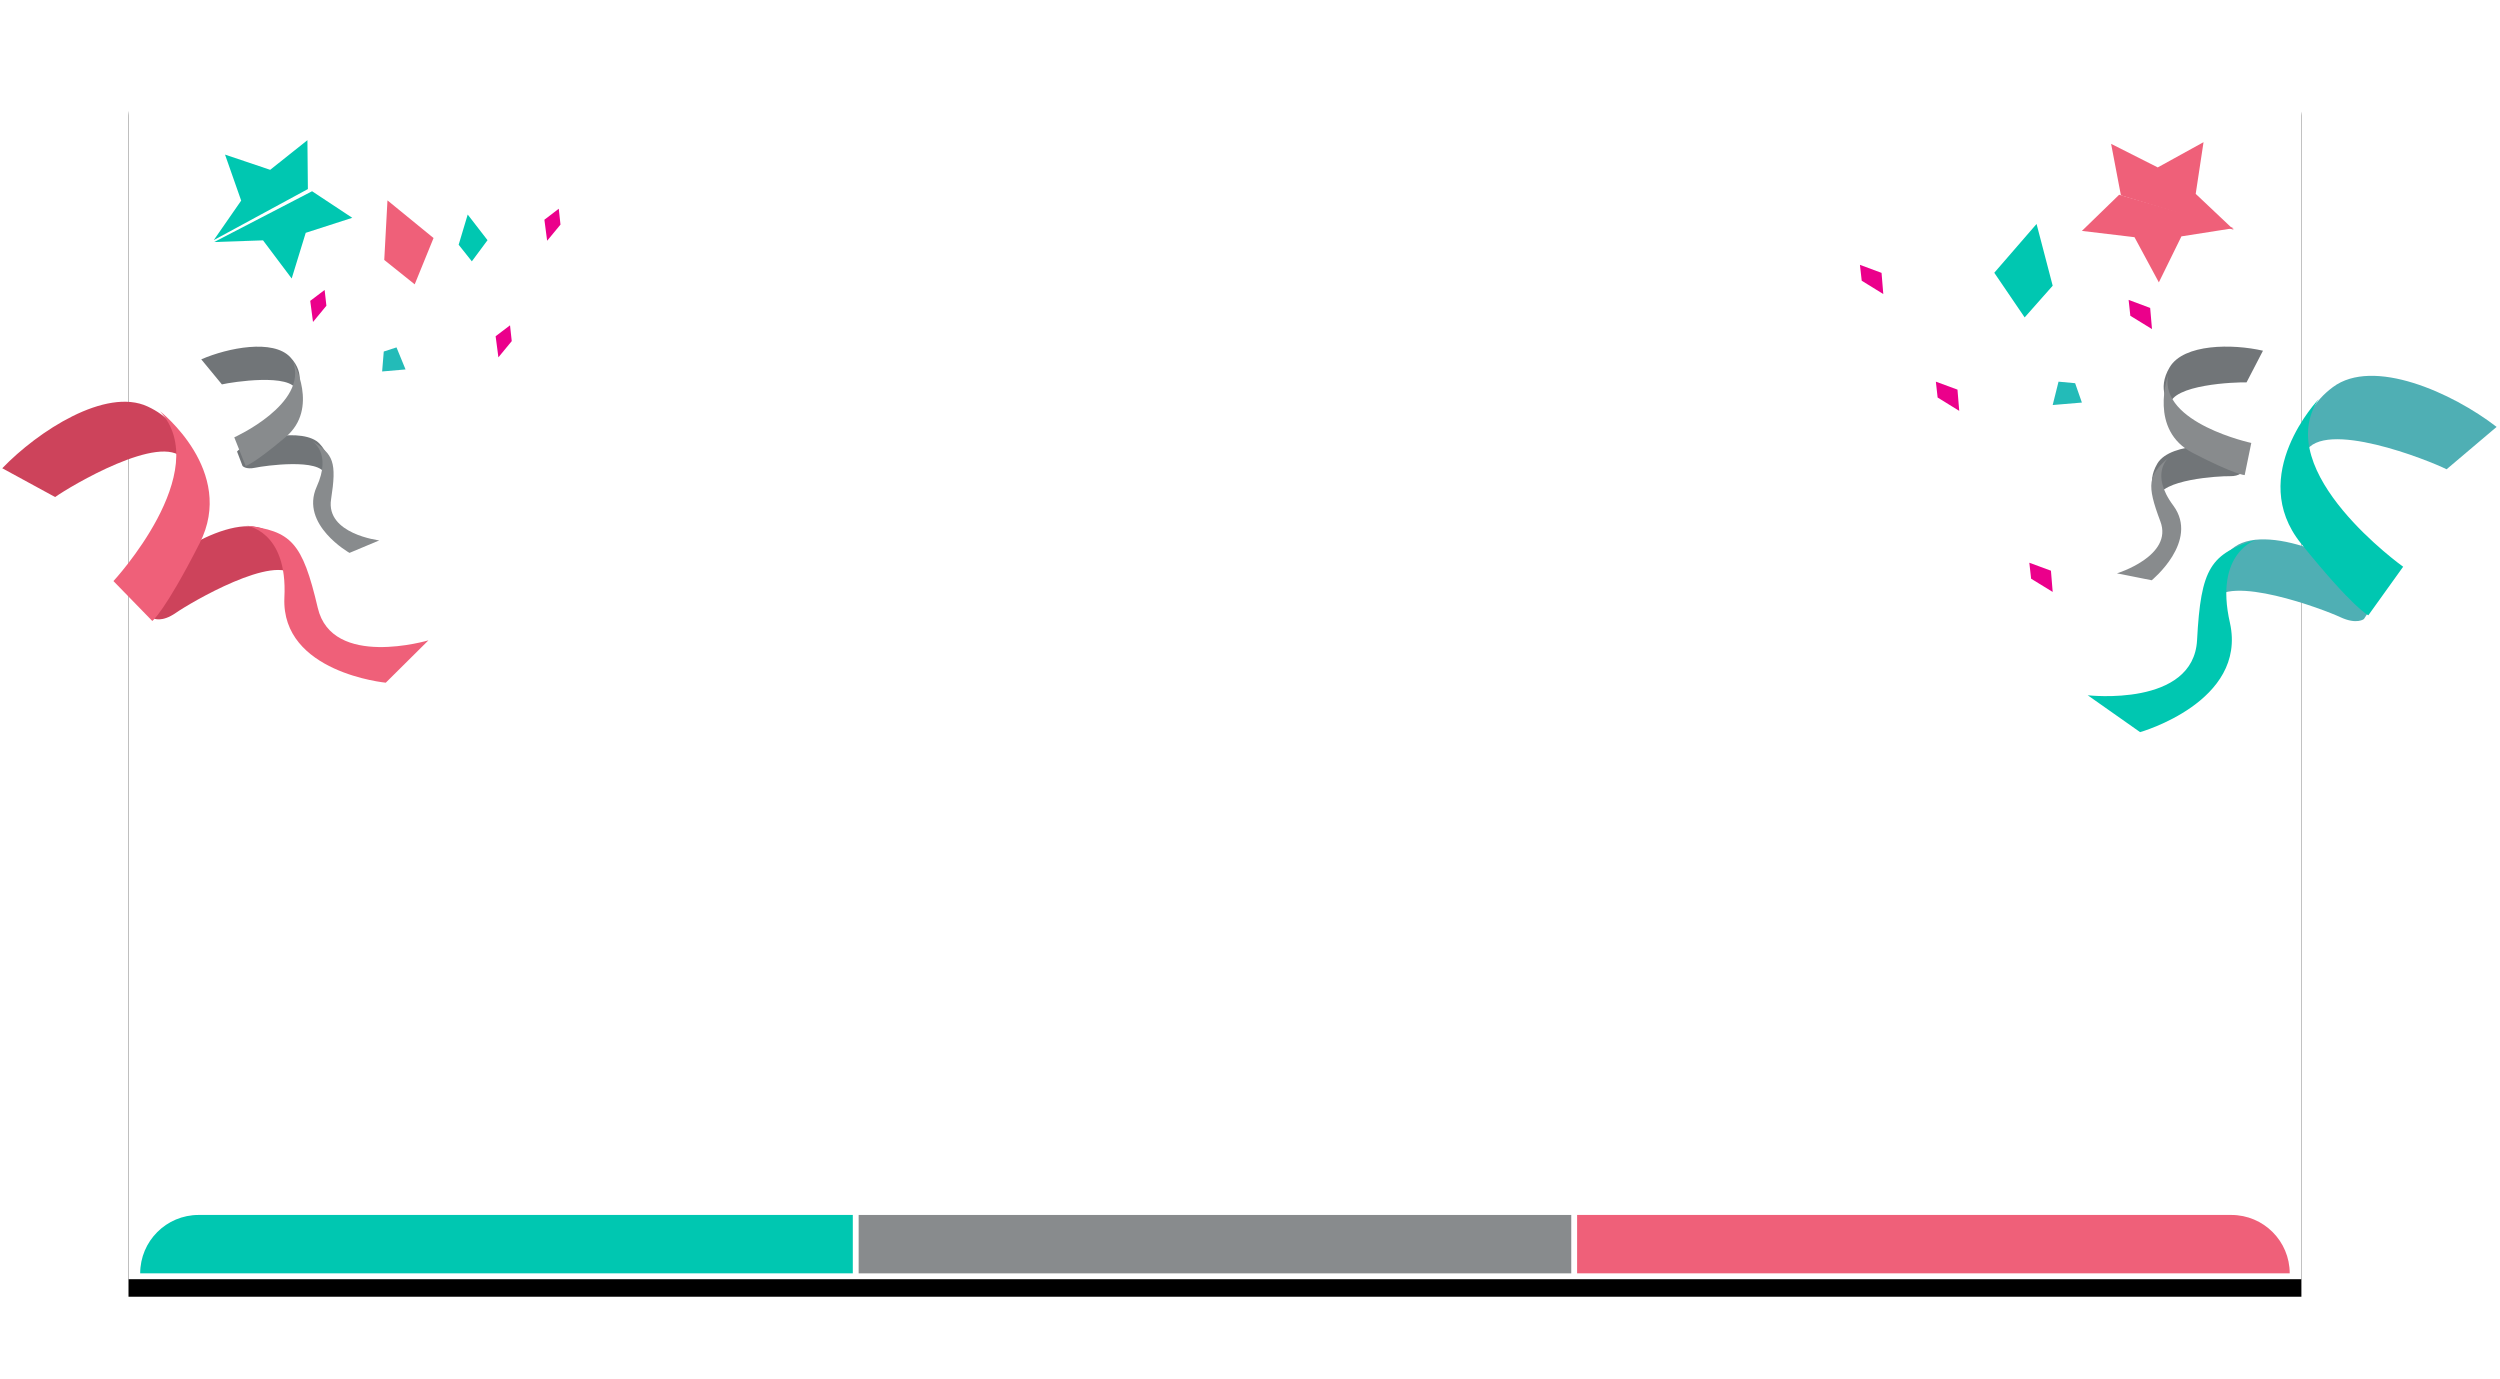 <svg xmlns="http://www.w3.org/2000/svg" xmlns:xlink="http://www.w3.org/1999/xlink" width="428" height="236" viewBox="0 0 428 236">
    <defs>
        <path id="b" d="M37.883 0h360a6 6 0 0 1 6 6v202h-372V6a6 6 0 0 1 6-6z"/>
        <filter id="a" width="112.1%" height="121.6%" x="-6%" y="-9.4%" filterUnits="objectBoundingBox">
            <feOffset dy="3" in="SourceAlpha" result="shadowOffsetOuter1"/>
            <feGaussianBlur in="shadowOffsetOuter1" result="shadowBlurOuter1" stdDeviation="7"/>
            <feColorMatrix in="shadowBlurOuter1" values="0 0 0 0 0 0 0 0 0 0 0 0 0 0 0 0 0 0 0.16 0"/>
        </filter>
        <path id="c" d="M.186.498h8.451v5.35H.186z"/>
    </defs>
    <g fill="none" fill-rule="evenodd">
        <g transform="translate(-9.883 11)">
            <use fill="#000" filter="url(#a)" xlink:href="#b"/>
            <use fill="#FFF" xlink:href="#b"/>
        </g>
        <path fill="#00C7B1" d="M34 208h112v10H24c0-5.523 4.477-10 10-10z"/>
        <path fill="#888B8D" d="M147 208h122v10H147z"/>
        <path fill="#EF6079" d="M270 208h112c5.523 0 10 4.477 10 10H270v-10z"/>
        <g>
            <path fill="#717578" d="M41.517 79.767s.533.66 2.174.308c1.651-.355 11.143-1.666 11.943 1.134 0 0 1.673-2.478-.927-5.256-2.683-2.85-11.983-.982-14.127 1.346l.937 2.468zM37.989 65.81c1.76-.41 11.893-1.973 12.79 1.062 0 0 1.744-2.716-1.089-5.728-2.92-3.121-10.622-1.626-15.234.376l3.533 4.29z"/>
            <path fill="#888B8D" d="M42.058 79.773l-1.95-4.902s12.69-5.71 10.07-12.975c0 0 4.527 8.024-1.26 12.913-5.487 4.649-6.86 4.964-6.86 4.964M53.418 75.528s3.467 1.945.785 7.834c-2.885 6.477 5.63 11.293 5.63 11.293l5.098-2.138s-9.18-1.092-8.252-7.023c.989-6.374.427-7.773-3.26-9.966"/>
            <path fill="#CD435B" d="M26.331 105.879s1.338.736 3.788-.965c2.453-1.71 17.11-10.321 20.374-6.259 0 0 1.011-5.189-5.206-8.016-6.403-2.922-20.339 6.493-22.236 11.782l3.28 3.458zM9.44 85.095c2.59-1.855 18.157-11.09 21.926-6.55 0 0 .844-5.735-6.092-8.953-7.154-3.33-18.763 4.2-24.886 10.573l9.053 4.93z"/>
            <path fill="#EF6079" d="M26.071 106.311l-6.648-6.83s17.365-18.754 7.97-29.082c0 0 13.112 10.23 6.778 22.618-6.01 11.786-8.1 13.294-8.1 13.294M42.023 89.967s7.28.707 6.663 12.384c-.533 12.813 17.358 14.527 17.358 14.527l7.306-7.252s-16.498 4.913-18.947-5.559c-2.646-11.28-4.553-13.152-12.38-14.1M65.785 44.503l5.211 4.177 3.228-7.928-7.89-6.446z"/>
            <path fill="#23BBB8" d="M69.428 63.247l-1.548-3.774-2.18.709-.279 3.413z"/>
            <path fill="#EB008B" d="M95.955 38.452l-.294-2.716-2.462 1.884.471 3.597zM55.879 52.343l-.302-2.703-2.465 1.867.475 3.614zM87.611 58.4l-.295-2.705-2.465 1.868.474 3.613z"/>
            <path fill="#00C7B1" d="M78.522 41.9l2.258 2.841 2.684-3.62-3.392-4.392zM41.29 34.345l-2.765-7.877 7.73 2.606 6.376-5.076.078 8.37L36.6 41.104zM52.34 39.858l-2.402 7.822-4.906-6.532-8.367.288 16.762-8.696 6.88 4.549z"/>
        </g>
        <g>
            <path fill="#717578" d="M383.94 80.717s-.423.844-2.214.807c-1.8-.038-12.006.552-12.273 3.817 0 0-2.257-2.378-.1-6.003 2.23-3.725 12.347-3.658 15.067-1.547l-.48 2.926zM384.605 65.47c-1.92-.074-12.805.37-13.125 3.87 0 0-2.37-2.592-.025-6.478 2.413-4.024 10.749-4.026 15.965-2.82l-2.815 5.428z"/>
            <path fill="#888B8D" d="M384.29 81.34l1.13-5.508s-15.63-3.382-14.263-11.491c0 0-3.361 9.285 4.27 13.213 7.239 3.737 8.862 3.787 8.862 3.787M371.285 78.34s-3.335 2.702.796 8.228c4.475 6.1-3.708 12.773-3.708 12.773l-5.953-1.182s9.682-2.966 7.436-8.893c-2.406-6.372-2.093-7.926 1.429-10.925"/>
            <path fill="#4FAFB4" d="M404.705 105.98s-1.23.994-4.04-.32c-2.814-1.322-19.326-7.553-21.926-2.713 0 0-1.967-5.236 3.859-9.34 5.997-4.214 21.932 3.01 24.822 8.162l-2.715 4.211zM418.855 80.34c-3.056-1.541-21.066-8.71-24.171-2.921 0 0-1.944-6.196 4.713-11.15 6.878-5.125 20.423.942 28.023 6.817l-8.565 7.255z"/>
            <path fill="#00C7B1" d="M405.457 105.34l5.963-8.317S388.645 80.77 396.952 68.34c0 0-12.414 13.017-3.015 24.709 8.924 11.091 11.52 12.29 11.52 12.29M386.42 92.34s-7.454 2.106-4.644 14.341c2.935 13.477-15.39 18.66-15.39 18.66l-8.966-6.31s18.109 2.093 18.718-9.45c.654-12.412 2.304-14.777 10.282-17.24M351.42 48.914l-4.799 5.427-5.201-7.645 7.239-8.355z"/>
            <path fill="#23BBB8" d="M351.42 69.34l1-4 2.843.264 1.157 3.314z"/>
            <path fill="#EB008B" d="M318.726 48.06l-.306-2.72 3.701 1.376.299 3.625zM364.713 54.062l-.293-2.721 3.688 1.378.312 3.622zM347.727 99.074l-.307-2.733 3.701 1.362.299 3.638zM331.721 68.055l-.301-2.714 3.7 1.363.3 3.637z"/>
            <path fill="#EF6079" d="M375.905 33.19l1.34-8.85-7.838 4.322-7.987-4.036 1.68 8.818 19.32 5.897z"/>
            <path fill="#EF6079" d="M365.424 40.606l4.171 7.735 3.866-7.874 8.959-1.406-19.624-5.72-6.376 6.191z"/>
        </g>
    </g>
</svg>
